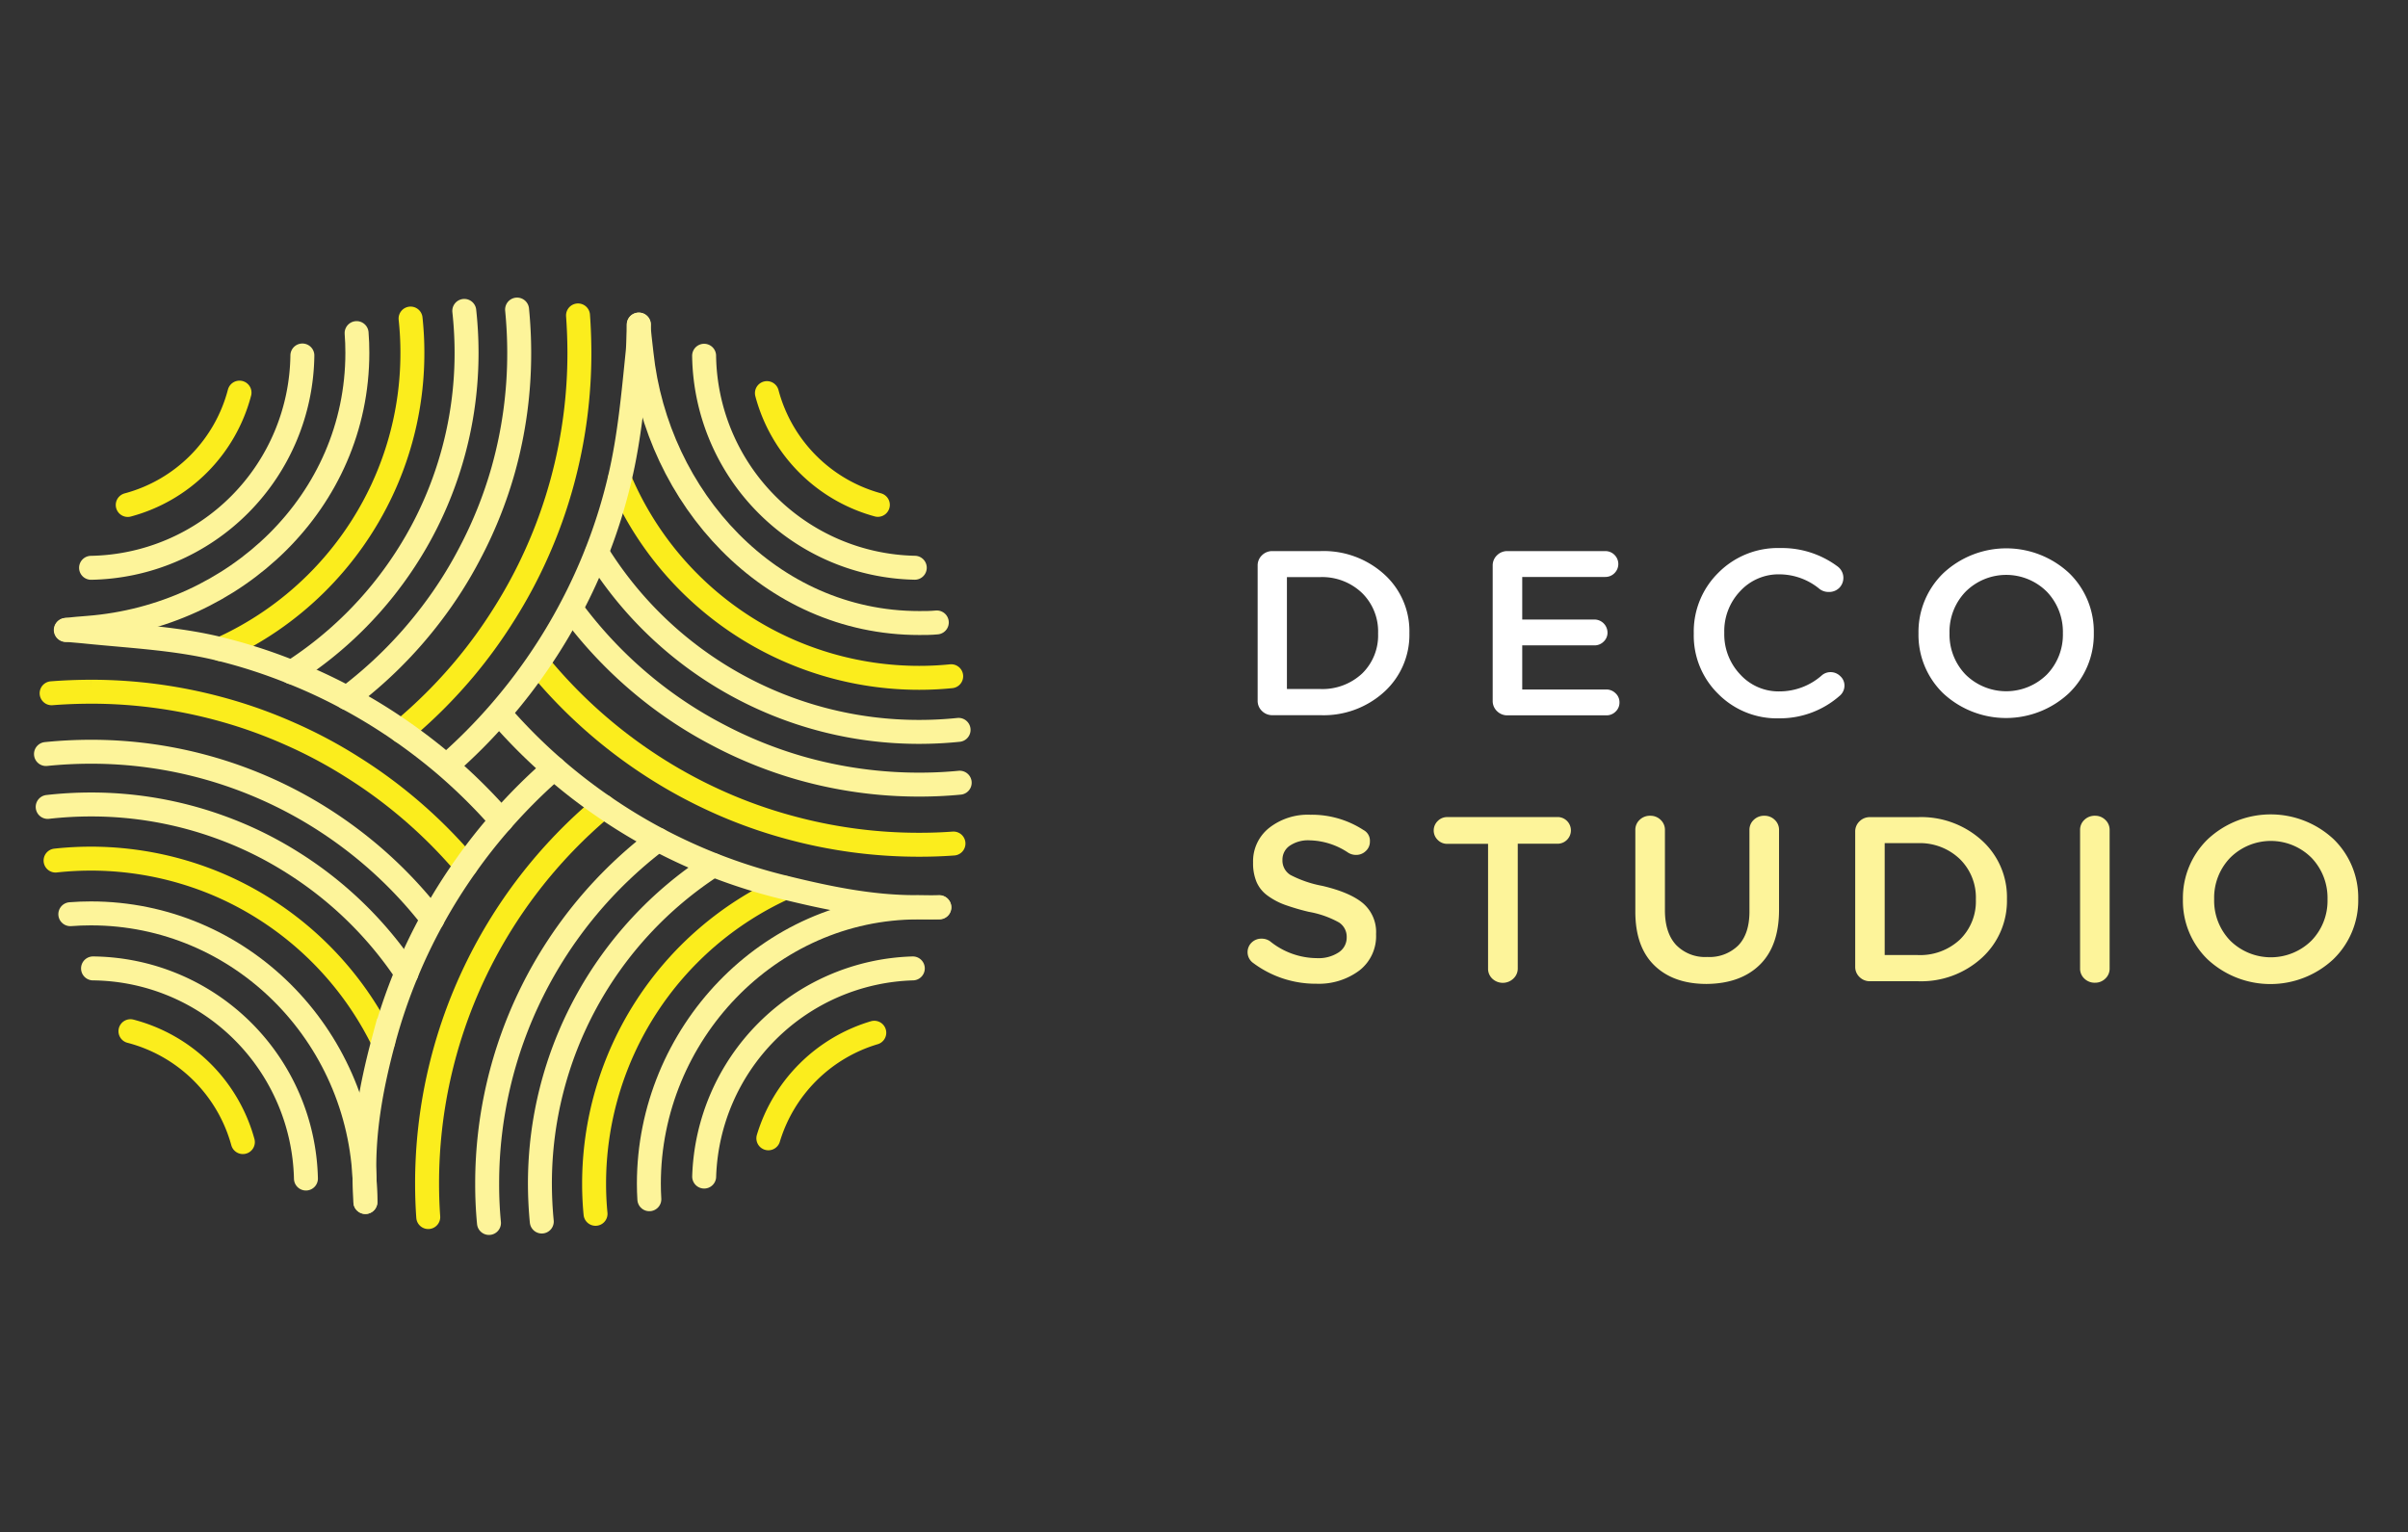 <svg id="Layer_2" data-name="Layer 2" xmlns="http://www.w3.org/2000/svg" viewBox="0 0 452.42 288"><rect x="0" y="0" width="452.42" height="288" fill="#333333" stroke="none"/><defs><style>.cls-1{fill:#fff;}.cls-2{fill:#fdf49a;}.cls-3,.cls-4{fill:none;stroke-linecap:round;stroke-miterlimit:10;stroke-width:4.5px;}.cls-3{stroke:#fdf49a;}.cls-4{stroke:#fbed1d;}</style></defs><path class="cls-1" d="M236.29,131.7V106.3a2.61,2.61,0,0,1,.81-1.94,2.72,2.72,0,0,1,2-.79h9a16.94,16.94,0,0,1,12,4.39,14.37,14.37,0,0,1,4.7,11V119a14.49,14.49,0,0,1-4.7,11,16.89,16.89,0,0,1-12,4.41h-9a2.72,2.72,0,0,1-2-.79A2.61,2.61,0,0,1,236.29,131.7Zm5.54-2.21H248a10.92,10.92,0,0,0,7.92-2.91,10,10,0,0,0,3-7.5V119a10.11,10.11,0,0,0-3-7.54,10.83,10.83,0,0,0-7.92-3h-6.21v21Z"/><path class="cls-1" d="M283.26,134.44a2.72,2.72,0,0,1-2-.79,2.61,2.61,0,0,1-.81-1.94V106.3a2.61,2.61,0,0,1,.81-1.94,2.72,2.72,0,0,1,2-.79h18.32a2.41,2.41,0,0,1,1.75.71,2.41,2.41,0,0,1,0,3.44,2.41,2.41,0,0,1-1.75.71H286v8h13.54a2.47,2.47,0,0,1,2.48,2.47,2.27,2.27,0,0,1-.72,1.68,2.41,2.41,0,0,1-1.75.71H286v8.29H301.8a2.44,2.44,0,0,1,1.73.71,2.28,2.28,0,0,1,.74,1.72,2.32,2.32,0,0,1-.72,1.72,2.41,2.41,0,0,1-1.75.71H283.26Z"/><path class="cls-1" d="M334.25,135a15.51,15.51,0,0,1-11.43-4.59,15.33,15.33,0,0,1-4.59-11.29V119a15.48,15.48,0,0,1,4.59-11.33A15.72,15.72,0,0,1,334.48,103a17.48,17.48,0,0,1,10.8,3.48,2.67,2.67,0,0,1,.29,4,2.69,2.69,0,0,1-2,.77,2.74,2.74,0,0,1-1.67-.53,11.89,11.89,0,0,0-7.51-2.78,9.78,9.78,0,0,0-7.43,3.15,10.87,10.87,0,0,0-3,7.74V119a10.94,10.94,0,0,0,3,7.76,9.75,9.75,0,0,0,7.43,3.18,12,12,0,0,0,7.88-3,2.48,2.48,0,0,1,1.66-.62,2.56,2.56,0,0,1,1.82.75,2.36,2.36,0,0,1,.79,1.76,2.49,2.49,0,0,1-.9,1.94A17,17,0,0,1,334.25,135Z"/><path class="cls-1" d="M388.7,130.29a17.32,17.32,0,0,1-23.62,0,15.3,15.3,0,0,1-4.63-11.25V119a15.37,15.37,0,0,1,4.68-11.29,17.32,17.32,0,0,1,23.63,0,15.3,15.3,0,0,1,4.63,11.25V119A15.37,15.37,0,0,1,388.7,130.29Zm-19.42-3.53a10.86,10.86,0,0,0,15.3,0,10.75,10.75,0,0,0,3-7.72V119a10.89,10.89,0,0,0-3-7.78,10.8,10.8,0,0,0-15.3,0,10.82,10.82,0,0,0-3,7.74V119A10.81,10.81,0,0,0,369.28,126.76Z"/><path class="cls-2" d="M247.31,184.88A19.58,19.58,0,0,1,235.48,181a2.5,2.5,0,0,1-.32-3.86,2.58,2.58,0,0,1,1.84-.73,2.7,2.7,0,0,1,1.62.49,14.11,14.11,0,0,0,8.82,3.17,6.86,6.86,0,0,0,4.07-1.08,3.3,3.3,0,0,0,1.51-2.8V176.1a3.18,3.18,0,0,0-1.44-2.73,18,18,0,0,0-5.67-2,42.78,42.78,0,0,1-4.5-1.32,13,13,0,0,1-3.24-1.72,6.2,6.2,0,0,1-2.09-2.58,9.06,9.06,0,0,1-.65-3.59v-0.09a8,8,0,0,1,3-6.46,11.75,11.75,0,0,1,7.74-2.49,17.79,17.79,0,0,1,10,2.87,2.27,2.27,0,0,1,1.21,2.16,2.37,2.37,0,0,1-.77,1.79,2.58,2.58,0,0,1-1.84.73,2.79,2.79,0,0,1-1.44-.4,13.52,13.52,0,0,0-7.25-2.34,6.12,6.12,0,0,0-3.74,1,3.15,3.15,0,0,0-1.39,2.62v0.09a3.16,3.16,0,0,0,1.51,2.8,21.31,21.31,0,0,0,6,2.05q5.22,1.23,7.65,3.29a7.12,7.12,0,0,1,2.43,5.75v0.09a8.16,8.16,0,0,1-3.11,6.75A12.7,12.7,0,0,1,247.31,184.88Z"/><path class="cls-2" d="M279.58,182V158.59h-7.65a2.46,2.46,0,0,1-1.82-.75,2.47,2.47,0,0,1,0-3.53,2.47,2.47,0,0,1,1.82-.75h20.93a2.51,2.51,0,0,1,0,5h-7.7V182a2.56,2.56,0,0,1-.81,1.9,2.87,2.87,0,0,1-4,0A2.56,2.56,0,0,1,279.58,182Z"/><path class="cls-2" d="M320.66,184.92q-6.25,0-9.83-3.48t-3.58-10.1V156a2.54,2.54,0,0,1,.81-1.92,2.76,2.76,0,0,1,2-.77,2.71,2.71,0,0,1,1.94.77,2.54,2.54,0,0,1,.81,1.92v15.08q0,4.23,2.09,6.5a7.58,7.58,0,0,0,5.87,2.27,7.69,7.69,0,0,0,5.83-2.18q2.09-2.18,2.09-6.37V156a2.54,2.54,0,0,1,.81-1.92,2.76,2.76,0,0,1,2-.77,2.71,2.71,0,0,1,1.94.77,2.54,2.54,0,0,1,.81,1.92v15q0,6.75-3.6,10.3T320.66,184.92Z"/><path class="cls-2" d="M348.56,181.7V156.3a2.61,2.61,0,0,1,.81-1.94,2.72,2.72,0,0,1,2-.79h9a16.94,16.94,0,0,1,12,4.39,14.37,14.37,0,0,1,4.7,11V169a14.49,14.49,0,0,1-4.7,11,16.89,16.89,0,0,1-12,4.41h-9a2.72,2.72,0,0,1-2-.79A2.61,2.61,0,0,1,348.56,181.7Zm5.54-2.21h6.21a10.92,10.92,0,0,0,7.92-2.91,10,10,0,0,0,3-7.5V169a10.11,10.11,0,0,0-3-7.54,10.83,10.83,0,0,0-7.92-3H354.1v21Z"/><path class="cls-2" d="M390.81,182V156a2.54,2.54,0,0,1,.81-1.92,2.76,2.76,0,0,1,2-.77,2.71,2.71,0,0,1,1.93.77,2.54,2.54,0,0,1,.81,1.92V182a2.54,2.54,0,0,1-.81,1.92,2.71,2.71,0,0,1-1.93.77,2.76,2.76,0,0,1-2-.77A2.54,2.54,0,0,1,390.81,182Z"/><path class="cls-2" d="M438.38,180.29a17.32,17.32,0,0,1-23.62,0,15.3,15.3,0,0,1-4.63-11.25V169a15.37,15.37,0,0,1,4.68-11.29,17.32,17.32,0,0,1,23.63,0,15.3,15.3,0,0,1,4.63,11.25V169A15.37,15.37,0,0,1,438.38,180.29ZM419,176.76a10.86,10.86,0,0,0,15.3,0,10.75,10.75,0,0,0,3-7.72V169a10.89,10.89,0,0,0-3-7.78,10.8,10.8,0,0,0-15.3,0,10.82,10.82,0,0,0-3,7.74V169A10.81,10.81,0,0,0,419,176.76Z"/><path class="cls-3" d="M65.18,131.17A81,81,0,0,0,80.95,115.5h0A78.6,78.6,0,0,0,88.27,104,80.15,80.15,0,0,0,94.55,88.3a81.12,81.12,0,0,0,3-22c0-2.74-.14-5.45-0.4-8.12"/><path class="cls-4" d="M108.6,59.28q0.25,3.47.26,7a92.34,92.34,0,0,1-3.2,24.19A90.93,90.93,0,0,1,100.83,104a90.25,90.25,0,0,1-6.28,11.67,91.49,91.49,0,0,1-7.28,10,93.37,93.37,0,0,1-11.83,11.78"/><path class="cls-3" d="M87.23,58.43a72.79,72.79,0,0,1,.43,7.86,71,71,0,0,1-4.22,24.18h0A70.27,70.27,0,0,1,76.1,105.2a71.55,71.55,0,0,1-21.3,21.14"/><path class="cls-4" d="M77.14,59.87a59.21,59.21,0,0,1,.34,6.42,60.64,60.64,0,0,1-5.71,25.8A61.29,61.29,0,0,1,41.44,122"/><path class="cls-3" d="M67,62.6c0.1,1.22.14,2.45,0.14,3.69,0,28.06-23.06,49.54-50.56,51.7-1.05.08-3.11,0.24-4.22,0.41"/><path class="cls-3" d="M94.21,154.23A104.38,104.38,0,0,0,84,144.07a105.1,105.1,0,0,0-8.54-6.61,103.16,103.16,0,0,0-10.26-6.29,98.89,98.89,0,0,0-10.38-4.83A99.6,99.6,0,0,0,41.44,122c-8-2-16.42-2.4-25-3.26-1.45-.15-2.5-0.22-4-0.37"/><path class="cls-4" d="M9.7,130.29q3.64-.28,7.37-0.29a92.44,92.44,0,0,1,24,3.16,90.18,90.18,0,0,1,13.48,4.78h0a88.11,88.11,0,0,1,11.67,6.23,91,91,0,0,1,9.22,6.61,92.19,92.19,0,0,1,12.09,11.86"/><path class="cls-3" d="M8.64,141.71a83.76,83.76,0,0,1,8.43-.43,80.9,80.9,0,0,1,21.92,3A80.92,80.92,0,0,1,65.3,157.16a81.14,81.14,0,0,1,15.94,15.58"/><path class="cls-3" d="M76.36,182.91a71.24,71.24,0,0,0-21.42-20.82,69.92,69.92,0,0,0-13.74-6.7h0a70.85,70.85,0,0,0-24.12-4.2,72.57,72.57,0,0,0-8.12.46"/><path class="cls-4" d="M10.44,161.73a61.24,61.24,0,0,1,31.19,4.78h0A61.33,61.33,0,0,1,72,195.74"/><path class="cls-3" d="M13.21,171.81c1.27-.1,2.56-0.15,3.86-0.15,28.06,0,50.6,22.76,51.46,50.8,0,1.05.11,2.33,0.12,3.44"/><path class="cls-3" d="M17.48,182a40.43,40.43,0,0,1,40,39.49"/><path class="cls-4" d="M24.51,193.8a29.66,29.66,0,0,1,21.12,20.84"/><path class="cls-3" d="M68.65,225.9c0-1.24-.07-2.3-0.12-3.44-0.48-9.23,1.21-18.2,3.49-26.72a101.84,101.84,0,0,1,4.34-12.83,100,100,0,0,1,4.88-10.17,101.85,101.85,0,0,1,6.33-10.1,99.69,99.69,0,0,1,6.64-8.41,104.38,104.38,0,0,1,9.88-9.85"/><path class="cls-4" d="M80.46,228.73q-0.22-3.1-.22-6.27a92.24,92.24,0,0,1,33.12-70.9"/><path class="cls-3" d="M91.87,229.84q-0.35-3.65-.34-7.38a81,81,0,0,1,32.11-64.66"/><path class="cls-3" d="M101.79,229.57q-0.34-3.51-.35-7.11A71.2,71.2,0,0,1,134,162.59"/><path class="cls-4" d="M111.89,228.12c-0.18-1.86-.27-3.75-0.27-5.66a61.08,61.08,0,0,1,35.8-55.62"/><path class="cls-3" d="M122,225.38c-0.06-1-.09-1.94-0.09-2.92,0-28.05,22.53-51.92,50.59-51.92,1,0,2.88,0,4,0"/><path class="cls-3" d="M132.3,221.12A40.43,40.43,0,0,1,171.5,182"/><path class="cls-4" d="M144.36,213.93a29.63,29.63,0,0,1,19.9-19.84"/><path class="cls-3" d="M93.87,134.13a102.54,102.54,0,0,0,19.49,17.43,101.9,101.9,0,0,0,10.28,6.24,102.8,102.8,0,0,0,23.78,9c7.89,1.93,16.06,3.68,24.53,3.68,1.49,0,3,.07,4.51,0"/><path class="cls-4" d="M101.09,124.79a93.07,93.07,0,0,0,22.08,19.59,91.7,91.7,0,0,0,11.64,6.28,90,90,0,0,0,13.48,4.83,92,92,0,0,0,24.42,3.27c2.16,0,4.31-.07,6.43-0.23"/><path class="cls-3" d="M180.31,147.1c-2.5.24-5,.36-7.6,0.36a81.45,81.45,0,0,1-22.28-3.09h0a80.65,80.65,0,0,1-15.6-6.28A79.39,79.39,0,0,1,123.64,131a81.07,81.07,0,0,1-16.3-16.53"/><path class="cls-3" d="M112.16,103.88h0a71.11,71.11,0,0,0,60.55,33.67,72.26,72.26,0,0,0,7.39-.38"/><path class="cls-4" d="M116.44,90.11a61.08,61.08,0,0,0,56.27,37.28,59.67,59.67,0,0,0,6-.3"/><path class="cls-3" d="M120,61c0,1.16.32,3.46,0.53,5.44,2.88,27.08,24.1,50.65,52.16,50.65,1.12,0,2.22,0,3.32-.11"/><path class="cls-3" d="M132.29,66.86a40.42,40.42,0,0,0,39.58,39.84"/><path class="cls-4" d="M144.09,73.88a29.64,29.64,0,0,0,20.84,21"/><path class="cls-3" d="M84,143.82a102,102,0,0,0,9.89-9.94,103.74,103.74,0,0,0,7.22-9.34,102.43,102.43,0,0,0,6.25-10.36,101.38,101.38,0,0,0,4.82-10.54h0a101.35,101.35,0,0,0,4.28-13.77c1.81-7.64,2.53-15.67,3.35-23.73,0.14-1.4.11-3.59,0.23-5.14"/><path class="cls-3" d="M17.11,106.71a40.41,40.41,0,0,0,39.7-39.9"/><path class="cls-4" d="M24,94.9A29.63,29.63,0,0,0,45,73.79"/></svg>